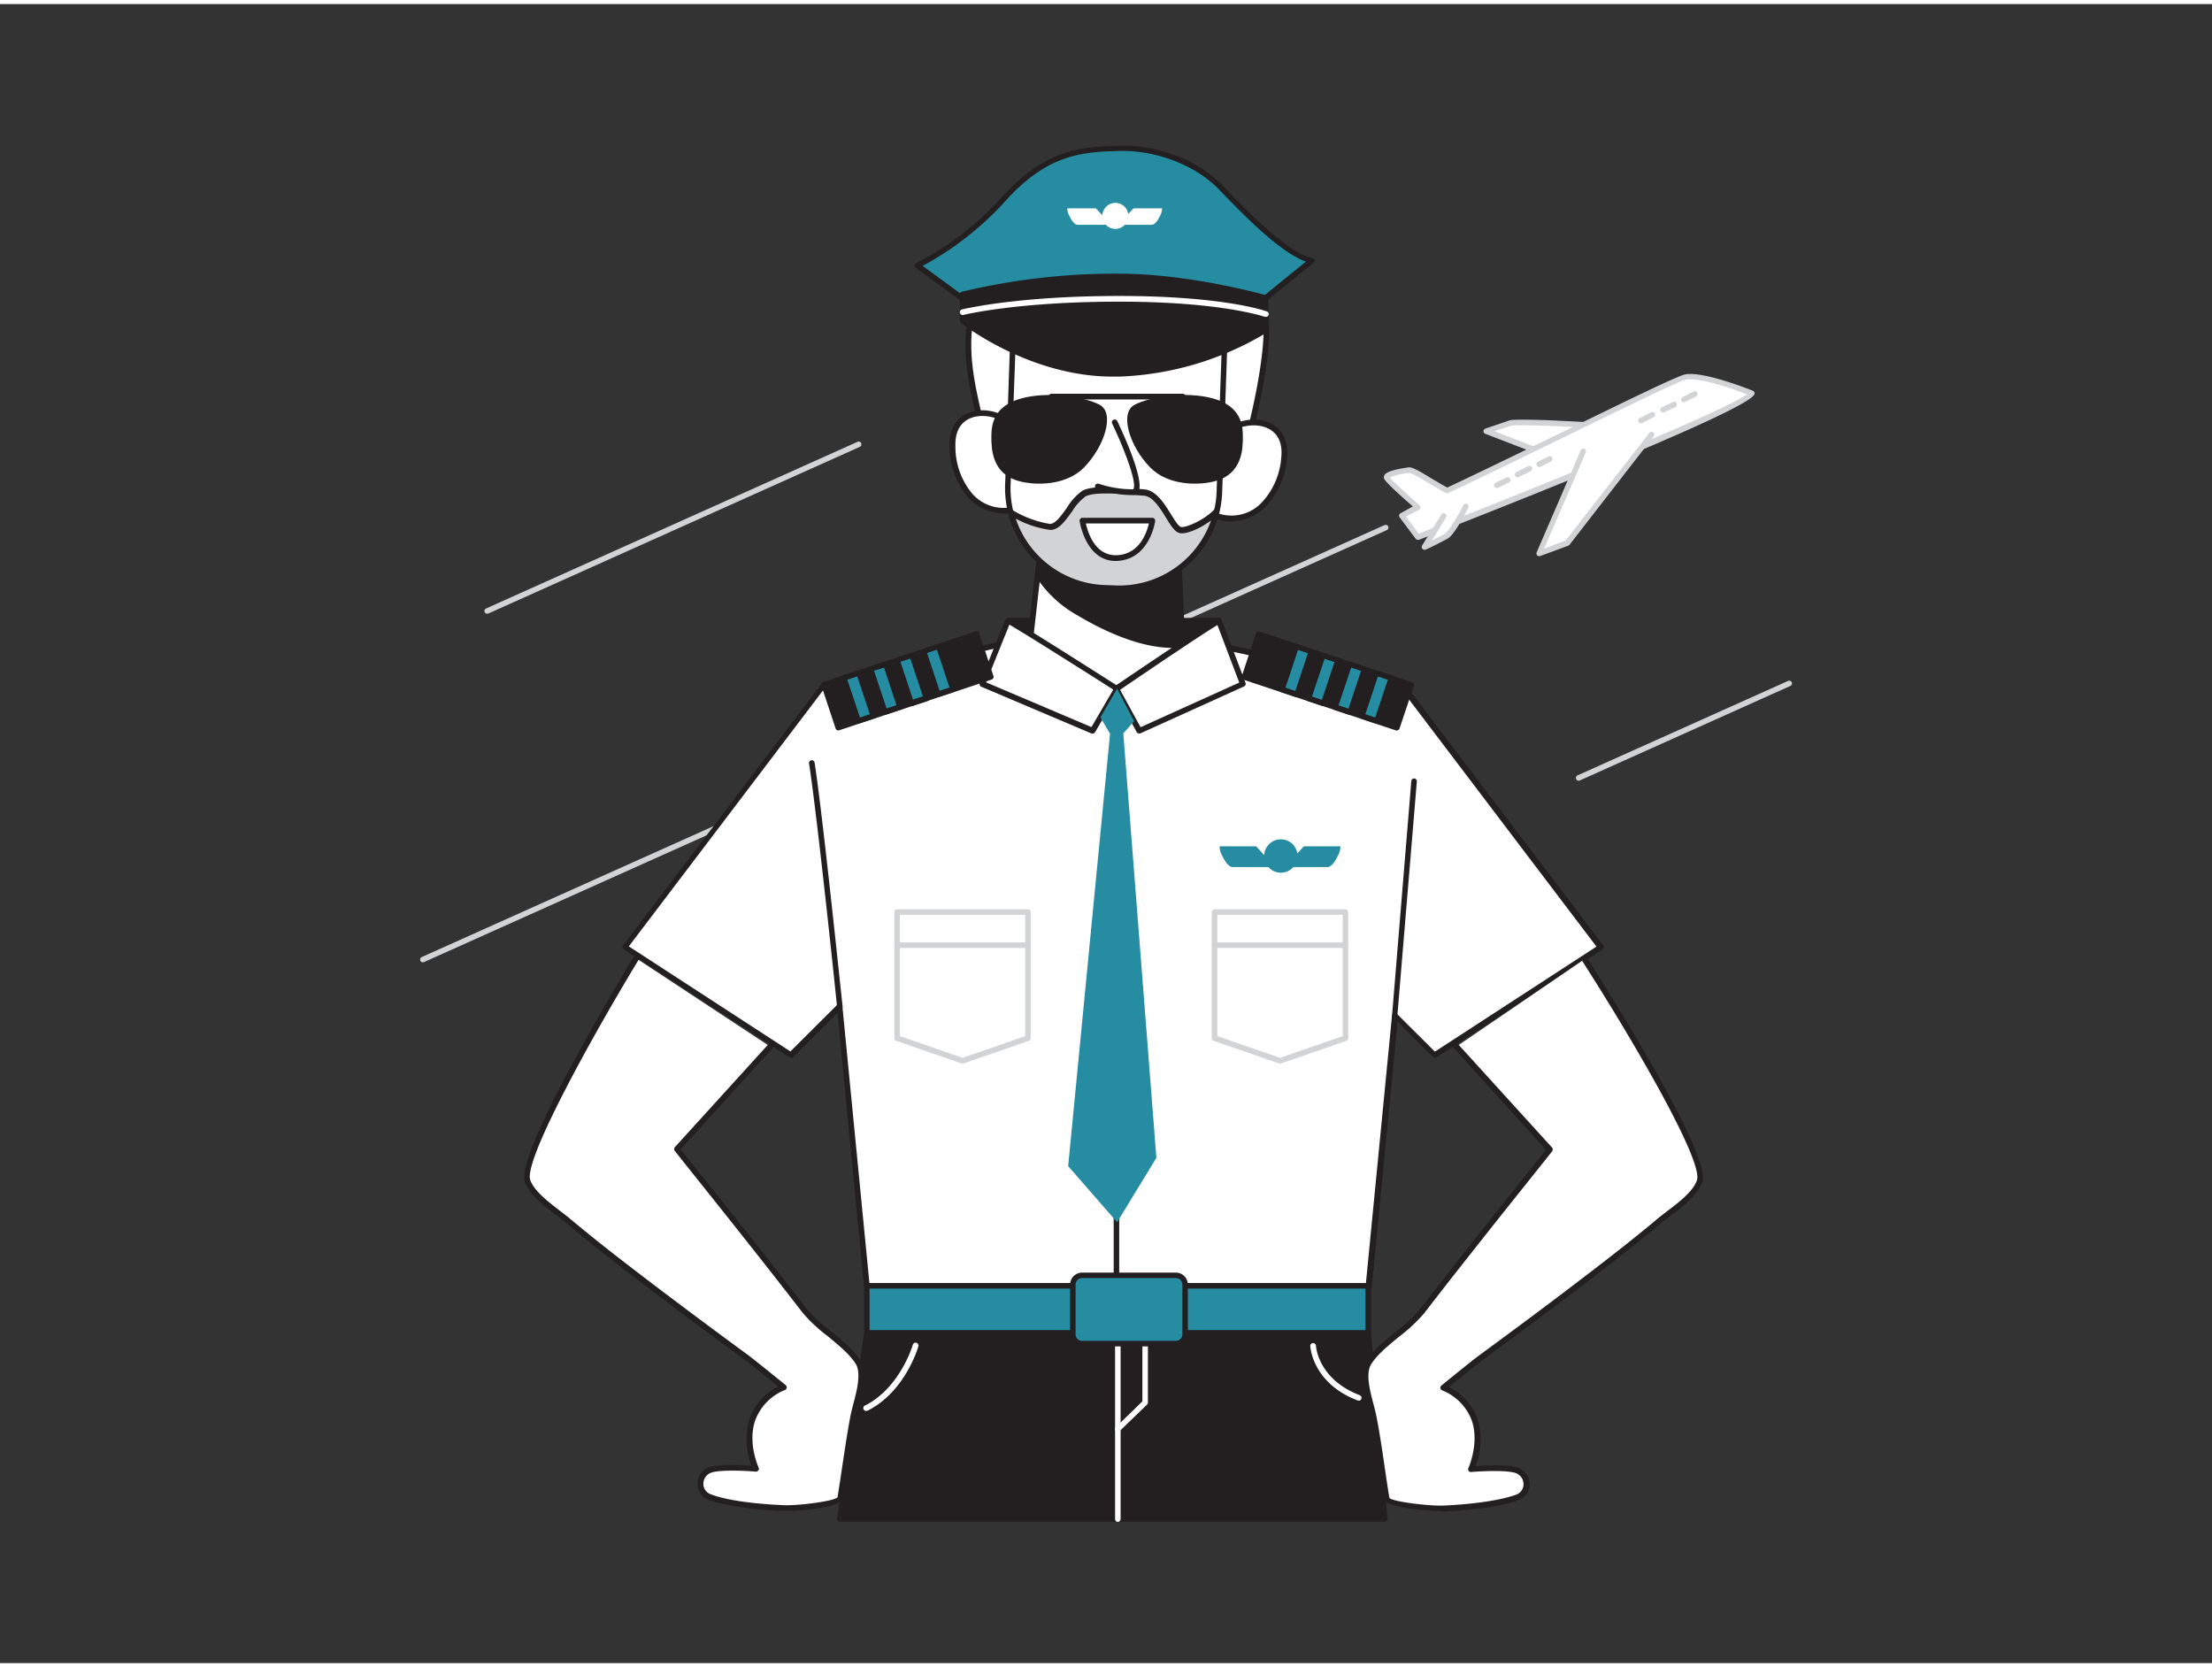 <svg xmlns="http://www.w3.org/2000/svg" viewBox="0 0 400 300" width="406" height="306" class="illustration styles_illustrationTablet__1DWOa"><rect x="0" y="0" width="400" height="300" fill="#333333" stroke="none"/><g id="_352_pilot_flatline" data-name="#352_pilot_flatline"><line x1="250.57" y1="94.67" x2="76.45" y2="172.78" fill="#fff"></line><path d="M76.45,173.28a.5.5,0,0,1-.2-.95L250.37,94.21a.51.51,0,0,1,.66.25.49.49,0,0,1-.26.66L76.66,173.24A.52.52,0,0,1,76.45,173.28Z" fill="#d1d3d4"></path><line x1="323.55" y1="122.85" x2="285.47" y2="139.93" fill="#fff"></line><path d="M285.47,140.43a.49.49,0,0,1-.45-.3.5.5,0,0,1,.25-.66l38.07-17.08a.5.5,0,0,1,.66.25.49.49,0,0,1-.25.66l-38.07,17.09A.52.52,0,0,1,285.47,140.43Z" fill="#d1d3d4"></path><line x1="155.31" y1="79.59" x2="88.1" y2="109.74" fill="#fff"></line><path d="M88.1,110.24a.52.52,0,0,1-.46-.29.5.5,0,0,1,.26-.66l67.2-30.15a.5.5,0,0,1,.41.91L88.31,110.2A.52.52,0,0,1,88.1,110.24Z" fill="#d1d3d4"></path><path d="M289.39,170.52l-36-47.44s-10.91,0-12.74-1.46c-2.36-1.92-33.36-10.13-49.63-7.21a72.69,72.69,0,0,0-22.17,5A49.73,49.73,0,0,1,149,123.08l-36,47.44,30,19.53,8.82-8.78,4.89,50.51h90.67l4.76-48.87,7.17,7.14Z" fill="#fff"></path><path d="M247.42,232.3H156.75a.53.53,0,0,1-.52-.47l-4.78-49.43-8,8a.51.51,0,0,1-.64.07l-30-19.52a.51.51,0,0,1-.22-.35.52.52,0,0,1,.09-.4l36-47.44a.49.49,0,0,1,.44-.21,49.65,49.65,0,0,0,19.63-3.67,74.28,74.28,0,0,1,22.34-5c15.89-2.85,47.27,5.13,50,7.33,1.23,1,8.28,1.35,12.41,1.34h0a.51.51,0,0,1,.41.21l36,47.44a.53.53,0,0,1,.1.4.56.56,0,0,1-.23.35l-30,19.52a.53.53,0,0,1-.65-.07l-6.4-6.37-4.65,47.79A.53.53,0,0,1,247.42,232.3Zm-90.2-1H247l4.72-48.4a.52.52,0,0,1,.34-.44.51.51,0,0,1,.54.12l6.87,6.85,29.22-19-35.5-46.8c-1.93,0-11-.09-12.82-1.57-2.15-1.76-32.83-10-49.21-7.1A73,73,0,0,0,169,119.85a51.38,51.38,0,0,1-19.79,3.75l-35.5,46.79,29.22,19,8.52-8.49a.52.52,0,0,1,.88.32Z" fill="#231f20"></path><polygon points="182.26 111.52 220.43 111.52 216.34 123.92 193.4 123.92 182.26 118.58 182.26 111.52" fill="#231f20"></polygon><path d="M216.35,124.41H193.4a.52.52,0,0,1-.21,0L182.05,119a.48.48,0,0,1-.29-.45v-7.06a.5.5,0,0,1,.5-.5h38.17a.48.48,0,0,1,.4.2.52.52,0,0,1,.07.45l-4.08,12.4A.49.49,0,0,1,216.35,124.41Zm-22.83-1H216L219.74,112h-37v6.26Z" fill="#231f20"></path><path d="M225.37,79.89s6.12-21.9,2.51-26.49-2.52.06-2.54.08c3.55-2.77-1-8-3.42-9.79a22.2,22.2,0,0,0-6.21-2.86,47.91,47.91,0,0,0-16.87-2.7A25.83,25.83,0,0,0,183.05,44c-6.79,6-8.76,13.22-7.67,22,.78,6.25,2.92,12.43,3.54,18.57,7.22.45,14.5,1.06,21.79,1C206.5,85.44,222.27,86.71,225.37,79.89Z" fill="#fff"></path><path d="M206.64,86.09c-1.1,0-2.15,0-3.12,0s-2,0-2.8,0c-5.92.09-11.91-.3-17.7-.69l-4.13-.26a.52.52,0,0,1-.49-.47A79.1,79.1,0,0,0,176.6,75c-.66-2.92-1.36-5.93-1.73-8.93-1.19-9.56,1.3-16.68,7.84-22.42a26.26,26.26,0,0,1,16.1-6,47.94,47.94,0,0,1,17.05,2.72,22.36,22.36,0,0,1,6.36,2.93c1.89,1.36,4.89,4.61,4.94,7.54a3.82,3.82,0,0,1-.08.9,13.47,13.47,0,0,1,1.2,1.38c3.76,4.77-2.2,26.28-2.44,27h0C223.39,85.5,213.88,86.09,206.64,86.09ZM201.4,85l2.13,0c6.57.09,18.78.25,21.35-5.31,1.7-6,5.44-22.39,2.59-26-.31-.4-.58-.71-.8-.95a4.27,4.27,0,0,1-1,1.12h0a.52.52,0,0,1-.72-.09.66.66,0,0,1-.11-.28c-.19-1.13-.27-2.24.47-2.57a1,1,0,0,1,.84,0v-.17c0-2.39-2.72-5.43-4.51-6.72a21.58,21.58,0,0,0-6.07-2.79,47.07,47.07,0,0,0-16.69-2.67,25.28,25.28,0,0,0-15.47,5.77c-6.26,5.5-8.64,12.34-7.5,21.52.37,3,1.06,5.94,1.72,8.83a82.45,82.45,0,0,1,1.77,9.33l3.71.23c5.77.38,11.74.78,17.61.69Zm24-5.12h0ZM225,53.07Zm.72-1.12a2.92,2.92,0,0,0,0,.38,2.09,2.09,0,0,0,.16-.29Z" fill="#231f20"></path><path d="M218.49,82.08c1.53-7.83,14.68-9.32,13.71,0a13.72,13.72,0,0,1-3.79,8.6c-2.32,2.2-6,3.15-8.84,1.74" fill="#fff"></path><path d="M222.54,93.55a7.27,7.27,0,0,1-3.2-.71.52.52,0,0,1,.45-.93,7.53,7.53,0,0,0,8.26-1.66A13.29,13.29,0,0,0,231.69,82c.48-4.58-2.62-5.55-4-5.75-3.47-.52-7.91,1.8-8.73,6a.51.51,0,0,1-.6.41A.52.52,0,0,1,218,82c.93-4.73,6-7.38,9.9-6.78,2.64.39,5.3,2.41,4.83,6.88A14.29,14.29,0,0,1,228.77,91,9.18,9.18,0,0,1,222.54,93.55Z" fill="#231f20"></path><path d="M185.9,81c-1-7.92-14-10.32-13.68-1a13.69,13.69,0,0,0,3.18,8.84c2.17,2.36,5.74,3.57,8.71,2.36" fill="#fff"></path><path d="M181.61,92.13a9.1,9.1,0,0,1-6.59-3A14.29,14.29,0,0,1,171.71,80c-.16-4.49,2.63-6.32,5.3-6.53,4-.32,8.8,2.67,9.4,7.46a.52.52,0,0,1-1,.13c-.52-4.21-4.79-6.85-8.29-6.56-1.36.11-4.51.86-4.35,5.47a13.27,13.27,0,0,0,3,8.51,7.55,7.55,0,0,0,8.13,2.23.5.5,0,0,1,.67.28.52.52,0,0,1-.28.67A7,7,0,0,1,181.61,92.13Z" fill="#231f20"></path><path d="M185.68,120.36s6,3.07,16.33,3.43,12-2.44,12-2.44l-.25-5.53L213.24,103l-.55-12-23.56-.81L188,99.93l-.35,3.16Z" fill="#fff"></path><path d="M203.8,124.34l-1.81,0c-10.32-.36-16.3-3.36-16.55-3.49a.51.51,0,0,1-.28-.51l3.45-30.2a.54.54,0,0,1,.53-.46l23.57.82a.51.51,0,0,1,.5.49l1.36,30.37a.6.6,0,0,1-.08.29C214.31,121.91,212.54,124.34,203.8,124.34Zm-17.57-4.29a43.6,43.6,0,0,0,15.8,3.23c8.57.29,11-1.63,11.5-2.11L212.2,91.48l-22.62-.78Z" fill="#231f20"></path><path d="M187.65,103.09a21.06,21.06,0,0,0,7.51,7.06c5,3,12.45,6.4,18.64,5.67L213.24,103a57.27,57.27,0,0,1-13.6-.38c-4-.48-8-1-11.64-2.67Z" fill="#231f20"></path><path d="M212.05,116.42c-6.38,0-13.36-3.58-17.14-5.85a21.12,21.12,0,0,1-7.69-7.23.52.52,0,0,1-.06-.3l.35-3.17a.48.48,0,0,1,.25-.38.51.51,0,0,1,.45,0c3.63,1.68,7.81,2.19,11.49,2.64a57.08,57.08,0,0,0,13.48.38.51.51,0,0,1,.38.12.47.47,0,0,1,.17.35l.57,12.84a.5.5,0,0,1-.44.52A15.56,15.56,0,0,1,212.05,116.42ZM188.17,103a20.39,20.39,0,0,0,7.25,6.74c3.94,2.37,11.43,6.19,17.87,5.66l-.53-11.85a58.67,58.67,0,0,1-13.18-.43c-3.55-.44-7.55-.93-11.16-2.45Z" fill="#231f20"></path><path d="M221.48,59.58l-1,28.6a18,18,0,0,1-18.68,17.43l-2.11-.08a18,18,0,0,1-17.43-18.68l1-28.59L200.52,64Z" fill="#fff"></path><path d="M202.43,106.14h-.64l-2.11-.08a18.54,18.54,0,0,1-17.92-19.22l1-28.59a.47.47,0,0,1,.22-.4.53.53,0,0,1,.46-.07l17.12,5.72,20.83-4.41a.46.46,0,0,1,.43.11.5.5,0,0,1,.19.41l-1,28.6a18.29,18.29,0,0,1-.51,3.73A18.64,18.64,0,0,1,202.43,106.14ZM183.75,59l-1,27.9a17.48,17.48,0,0,0,.53,5A17.66,17.66,0,0,0,199.72,105l2.11.08A17.54,17.54,0,0,0,220,88.17l1-27.95-20.31,4.31a.62.62,0,0,1-.27,0Z" fill="#231f20"></path><path d="M165.91,47.26A53.69,53.69,0,0,0,181.6,35.12c7.67-8.49,14.09-8.87,20.86-9s14.09,2.62,18.37,7.13,11.95,12.39,16.4,13.14l-8.55,6.94H174.11Z" fill="#258ca2"></path><path d="M228.68,53.78H174.11a.53.53,0,0,1-.3-.09l-8.2-6a.51.51,0,0,1-.2-.46.51.51,0,0,1,.29-.4,53.87,53.87,0,0,0,15.53-12c8-8.86,14.72-9,21.22-9.22,7-.21,14.35,2.67,18.74,7.29,3.18,3.34,11.62,12.23,16.13,13a.49.49,0,0,1,.4.36.52.52,0,0,1-.17.52L229,53.67A.51.51,0,0,1,228.68,53.78Zm-54.41-1H228.5l7.66-6.22c-4.31-1.46-10.58-7.65-15.69-13-4.14-4.35-11.36-7.17-18-7-6.3.18-12.8.36-20.51,8.89a56.27,56.27,0,0,1-15.11,11.89Z" fill="#231f20"></path><path d="M174.09,57.27s12.68,10.12,28.3,9.57a54.46,54.46,0,0,0,26.43-7.91V53.12s-13.61-3.9-26.43-3.9a117.88,117.88,0,0,0-28.3,3.24Z" fill="#231f20"></path><path d="M201.17,67.36c-15.07,0-27.27-9.6-27.39-9.7a.49.49,0,0,1-.19-.39V52.46A.49.49,0,0,1,174,52a119.37,119.37,0,0,1,28.43-3.25c12.74,0,26.43,3.87,26.57,3.91a.5.5,0,0,1,.36.48v5.81a.49.49,0,0,1-.22.41,55.49,55.49,0,0,1-26.69,8C202,67.35,201.58,67.36,201.17,67.36ZM174.59,57c1.62,1.22,13.54,9.81,27.79,9.31a54.72,54.72,0,0,0,25.94-7.68V53.49c-2.24-.6-14.48-3.77-25.93-3.77a121.15,121.15,0,0,0-27.8,3.12Z" fill="#231f20"></path><path d="M228.83,56.53a.51.51,0,0,1-.17,0c-.07,0-7.72-2.72-26.27-2.72s-28.08,2.38-28.18,2.4a.49.49,0,0,1-.24-1c.09,0,9.69-2.43,28.42-2.43s26.3,2.66,26.61,2.77a.5.5,0,0,1-.17,1Z" fill="#fff"></path><circle cx="201.69" cy="38.3" r="2.36" fill="#fff"></circle><path d="M203.37,38.65l1.6-1.71h5.17a2.73,2.73,0,0,1-.38,1.36c-.46,1-1,1.56-1.41,1.6s-5.85,0-5.85,0Z" fill="#fff"></path><path d="M199.77,38.65l-1.6-1.71H193a2.73,2.73,0,0,0,.38,1.36c.46,1,1,1.56,1.41,1.6s5.85,0,5.85,0Z" fill="#fff"></path><path d="M182.26,111.52c.48,0,19.75,12.27,19.75,12.27l-4.42,7.6-19.93-8.47Z" fill="#fff"></path><path d="M197.59,131.9a.48.48,0,0,1-.2,0l-19.94-8.46a.52.52,0,0,1-.27-.67l4.6-11.41a.53.53,0,0,1,.48-.32c.19,0,.63,0,20,12.36a.51.51,0,0,1,.17.69l-4.42,7.6A.53.53,0,0,1,197.59,131.9Zm-19.27-9.25,19.05,8.09,3.95-6.78c-6.82-4.34-16.58-10.49-18.79-11.74Z" fill="#231f20"></path><path d="M220.43,111.52c-.45,0-18.56,12.27-18.56,12.27l4.15,7.6,18.73-8.47Z" fill="#fff"></path><path d="M206,131.9a.52.52,0,0,1-.45-.26l-4.15-7.6a.52.52,0,0,1,.16-.68C219.82,111,220.23,111,220.43,111a.52.52,0,0,1,.48.33l4.32,11.41a.51.51,0,0,1-.27.65l-18.72,8.47A.54.54,0,0,1,206,131.9ZM202.55,124l3.7,6.76,17.85-8.07-3.95-10.4C218,113.55,208.9,119.65,202.55,124Z" fill="#231f20"></path><line x1="201.87" y1="123.79" x2="201.89" y2="231.78" fill="#231f20"></line><path d="M201.89,232.28a.51.51,0,0,1-.5-.5l0-108a.51.51,0,0,1,.5-.5.5.5,0,0,1,.5.5l0,108A.5.5,0,0,1,201.89,232.28Z" fill="#231f20"></path><circle cx="245.71" cy="235.7" r="1.25" fill="#fff"></circle><path d="M220,91.81a18.08,18.08,0,0,1-18.19,13.8l-2.11-.08A18.08,18.08,0,0,1,182.82,92a18.89,18.89,0,0,0,7,2.59c2.16.09,4.12-4.9,6.14-6s7.79-.41,10.89-.2,4.84,6.09,6.44,6.75C214.38,95.56,218.16,93.79,220,91.81Z" fill="#d1d3d4"></path><path d="M202.43,106.14h-.64l-2.11-.08a18.69,18.69,0,0,1-17.36-14,.52.52,0,0,1,.79-.56A18.66,18.66,0,0,0,189.86,94c1,0,2.1-1.55,3.12-3a10.06,10.06,0,0,1,2.75-3c1.85-1,6.15-.65,9.6-.37l1.56.12c2.16.14,3.65,2.55,4.85,4.5.64,1,1.29,2.09,1.76,2.28.7.29,4.26-1.17,6.12-3.18a.53.53,0,0,1,.63-.1.5.5,0,0,1,.25.57A18.64,18.64,0,0,1,202.43,106.14ZM183.68,93.05a17.66,17.66,0,0,0,16,12l2.11.08A17.61,17.61,0,0,0,219,93.37c-2,1.49-4.73,2.7-5.89,2.22-.78-.32-1.43-1.36-2.25-2.69-1.07-1.74-2.41-3.91-4-4l-1.57-.12c-3-.24-7.45-.6-9,.25a9.83,9.83,0,0,0-2.4,2.68c-1.22,1.69-2.46,3.45-4,3.37A18.37,18.37,0,0,1,183.68,93.05Z" fill="#231f20"></path><path d="M201.58,75.62s6,12.38,3.34,12.62a20,20,0,0,1-6.39-1" fill="#fff"></path><path d="M204.21,88.78a21.92,21.92,0,0,1-5.84-1.06.52.52,0,0,1-.33-.65.52.52,0,0,1,.66-.33,19.3,19.3,0,0,0,6.17,1,.1.1,0,0,0,.1-.06c.68-1.21-1.84-7.64-3.86-11.82a.52.52,0,0,1,.24-.69.52.52,0,0,1,.69.24c.85,1.76,5,10.66,3.83,12.78a1.14,1.14,0,0,1-.91.58Q204.6,88.78,204.21,88.78Z" fill="#231f20"></path><path d="M198.84,72.45c-2.79-1.46-9.39-2.5-14.27-1.11s-5.3,4.67-5.3,6.89.1,6.62,4.89,8c3.06.87,8.63.87,11.86-2.43C199.79,79.94,201.63,73.92,198.84,72.45Z" fill="#231f20"></path><path d="M205.18,72.45c2.8-1.46,9.39-2.5,14.27-1.11s5.3,4.67,5.3,6.89-.1,6.62-4.89,8c-3.06.87-8.62.87-11.86-2.43C204.23,79.94,202.39,73.92,205.18,72.45Z" fill="#231f20"></path><path d="M213.87,71.5H190.15a.52.52,0,0,1-.51-.52.51.51,0,0,1,.51-.52h23.72a.51.51,0,0,1,.51.52A.52.52,0,0,1,213.87,71.5Z" fill="#231f20"></path><rect x="149.55" y="118.28" width="29.08" height="8.19" transform="translate(-30.25 58.08) rotate(-18.41)" fill="#231f20"></rect><path d="M151.59,131.35a.46.46,0,0,1-.23-.06.53.53,0,0,1-.25-.28l-2.58-7.78a.5.5,0,0,1,.31-.63l27.59-9.18a.51.51,0,0,1,.63.32l2.59,7.77a.51.51,0,0,1-.32.63l-27.59,9.18A.4.4,0,0,1,151.59,131.35Zm-2-8,2.27,6.83,26.65-8.87-2.28-6.83Z" fill="#231f20"></path><rect x="153.86" y="121.2" width="2.88" height="8.19" transform="translate(-31.62 55.46) rotate(-18.41)" fill="#258ca2"></rect><path d="M155.23,130.13a.44.44,0,0,1-.22,0,.48.48,0,0,1-.25-.29L152.17,122a.51.51,0,0,1,.32-.63l2.73-.91a.5.5,0,0,1,.38,0,.48.48,0,0,1,.25.29l2.59,7.77a.5.5,0,0,1,0,.38.48.48,0,0,1-.29.25l-2.73.91Zm-2-7.95,2.28,6.83,1.79-.6-2.28-6.83Z" fill="#231f20"></path><rect x="158.67" y="119.6" width="2.88" height="8.19" transform="translate(-30.87 56.89) rotate(-18.41)" fill="#258ca2"></rect><path d="M160,128.54a.46.46,0,0,1-.22-.06.48.48,0,0,1-.25-.29L157,120.42a.51.51,0,0,1,.32-.63l2.73-.91a.5.5,0,0,1,.38,0,.48.48,0,0,1,.25.29l2.59,7.77a.5.5,0,0,1-.31.63l-2.74.91A.41.41,0,0,1,160,128.54Zm-1.95-8,2.27,6.83,1.79-.6L159.87,120Z" fill="#231f20"></path><rect x="163.47" y="118" width="2.88" height="8.19" transform="translate(-30.12 58.33) rotate(-18.41)" fill="#258ca2"></rect><path d="M164.83,126.94a.59.59,0,0,1-.22,0,.51.51,0,0,1-.25-.29l-2.58-7.78a.48.48,0,0,1,.31-.62l2.74-.91a.46.46,0,0,1,.38,0,.5.5,0,0,1,.24.29l2.59,7.77a.49.49,0,0,1-.31.63l-2.74.91A.41.41,0,0,1,164.83,126.94Zm-2-8,2.27,6.83,1.79-.6-2.27-6.82Z" fill="#231f20"></path><rect x="168.27" y="116.4" width="2.88" height="8.19" transform="translate(-29.37 59.76) rotate(-18.41)" fill="#258ca2"></rect><path d="M169.64,125.34a.49.49,0,0,1-.48-.34l-2.58-7.77a.49.49,0,0,1,.31-.63l2.74-.91a.55.55,0,0,1,.38,0,.59.59,0,0,1,.25.29l2.58,7.77a.49.49,0,0,1-.31.63l-2.74.91A.4.4,0,0,1,169.64,125.34Zm-2-8,2.27,6.83,1.79-.59-2.27-6.83Z" fill="#231f20"></path><rect x="225.57" y="118.28" width="29.08" height="8.19" transform="translate(429.28 314.31) rotate(-161.59)" fill="#231f20"></rect><path d="M252.61,131.35a.41.41,0,0,1-.16,0l-27.59-9.18a.5.5,0,0,1-.31-.63l2.58-7.77a.51.51,0,0,1,.63-.32l27.59,9.18a.51.51,0,0,1,.32.63L253.08,131a.46.46,0,0,1-.25.28A.46.46,0,0,1,252.61,131.35Zm-27-10,26.64,8.87,2.27-6.83-26.64-8.87Z" fill="#231f20"></path><rect x="247.45" y="121.2" width="2.88" height="8.19" transform="translate(445.47 322.78) rotate(-161.59)" fill="#258ca2"></rect><path d="M249,130.13a.47.47,0,0,1-.16,0l-2.73-.91a.48.48,0,0,1-.29-.25.5.5,0,0,1,0-.38l2.59-7.77a.51.51,0,0,1,.63-.32l2.74.91a.49.49,0,0,1,.28.25.5.5,0,0,1,0,.38l-2.59,7.77A.49.49,0,0,1,249,130.13Zm-2.1-1.72,1.79.6,2.27-6.83-1.79-.6Z" fill="#231f20"></path><rect x="242.65" y="119.6" width="2.88" height="8.19" transform="translate(436.62 318.15) rotate(-161.59)" fill="#258ca2"></rect><path d="M244.16,128.54a.45.45,0,0,1-.16,0l-2.73-.91a.48.48,0,0,1-.29-.25.5.5,0,0,1,0-.38l2.59-7.77a.48.48,0,0,1,.25-.29.5.5,0,0,1,.38,0l2.73.91a.5.5,0,0,1,.32.63l-2.59,7.77a.48.48,0,0,1-.25.29A.43.43,0,0,1,244.16,128.54Zm-2.11-1.73,1.8.6,2.27-6.83-1.79-.6Z" fill="#231f20"></path><rect x="237.84" y="118" width="2.88" height="8.19" transform="translate(427.76 313.52) rotate(-161.59)" fill="#258ca2"></rect><path d="M239.36,126.94a.45.45,0,0,1-.16,0l-2.73-.91a.5.5,0,0,1-.32-.63l2.59-7.77a.48.48,0,0,1,.25-.29.46.46,0,0,1,.38,0l2.73.91a.49.49,0,0,1,.32.62l-2.59,7.78a.51.51,0,0,1-.25.29A.54.54,0,0,1,239.36,126.94Zm-2.11-1.73,1.79.6,2.28-6.83-1.79-.59Z" fill="#231f20"></path><rect x="233.04" y="116.4" width="2.88" height="8.19" transform="translate(418.91 308.89) rotate(-161.59)" fill="#258ca2"></rect><path d="M234.56,125.34a.41.41,0,0,1-.16,0l-2.73-.91a.49.49,0,0,1-.32-.63l2.59-7.77a.51.51,0,0,1,.25-.29.55.55,0,0,1,.38,0l2.73.91a.5.5,0,0,1,.32.63L235,125a.51.51,0,0,1-.25.29A.59.59,0,0,1,234.56,125.34Zm-2.11-1.72,1.79.59,2.27-6.83-1.79-.59Z" fill="#231f20"></path><path d="M151.86,181.76a.51.51,0,0,1-.5-.44c0-.35-3.61-34.83-5.06-44a.5.5,0,0,1,1-.16c1.46,9.21,5,43.72,5.07,44.06a.5.5,0,0,1-.44.55Z" fill="#231f20"></path><path d="M252.18,183.4h0a.49.49,0,0,1-.45-.53l3.48-42.38a.5.5,0,1,1,1,.08L252.68,183A.49.49,0,0,1,252.18,183.4Z" fill="#231f20"></path><path d="M231.47,191.57l-.16,0-11.84-4.1a.51.51,0,0,1-.34-.47V164.19a.5.5,0,0,1,.5-.5H243.3a.5.5,0,0,1,.5.5V187a.5.5,0,0,1-.33.47l-11.84,4.1Zm-11.34-4.95,11.34,3.93,11.34-3.93V164.68H220.13Zm23.17.36h0Z" fill="#d1d3d4"></path><path d="M243.3,170.68H219.63a.5.5,0,0,1-.5-.5.51.51,0,0,1,.5-.5H243.3a.5.5,0,0,1,.5.5A.5.5,0,0,1,243.3,170.68Z" fill="#d1d3d4"></path><path d="M174.06,191.57l-.16,0-11.84-4.1a.5.5,0,0,1-.33-.47V164.19a.49.49,0,0,1,.49-.5H185.9a.49.49,0,0,1,.49.5V187a.5.5,0,0,1-.33.47l-11.84,4.1Zm-11.34-4.95,11.34,3.93,11.34-3.93V164.68H162.72Zm23.18.36Z" fill="#d1d3d4"></path><path d="M185.9,170.68H162.22a.49.49,0,0,1-.49-.5.5.5,0,0,1,.49-.5H185.9a.5.5,0,0,1,.49.5A.49.49,0,0,1,185.9,170.68Z" fill="#d1d3d4"></path><polygon points="198.99 128.98 200.73 131.95 193.16 210.13 202.01 220.27 209.11 208.63 203.13 131.88 205.09 129.67 202.01 123.79 198.99 128.98" fill="#258ca2"></polygon><circle cx="231.62" cy="154.05" r="3.02" fill="#258ca2"></circle><path d="M233.77,154.49l2-2.19h6.62a3.52,3.52,0,0,1-.49,1.75c-.58,1.26-1.31,2-1.8,2s-7.48,0-7.48,0Z" fill="#258ca2"></path><path d="M229.16,154.49l-2-2.19h-6.61a3.37,3.37,0,0,0,.49,1.75c.58,1.26,1.31,2,1.79,2s7.49,0,7.49,0Z" fill="#258ca2"></path><rect x="156.75" y="231.78" width="90.67" height="8.55" fill="#258ca2"></rect><path d="M247.42,240.82H156.75a.49.49,0,0,1-.5-.49v-8.55a.5.5,0,0,1,.5-.5h90.67a.5.5,0,0,1,.5.5v8.55A.49.49,0,0,1,247.42,240.82Zm-90.17-1h89.67v-7.55H157.25Z" fill="#231f20"></path><path d="M195.74,93.41h12.63s-.81,6.38-6.22,6.76S195.74,93.41,195.74,93.41Z" fill="#fff"></path><path d="M201.74,100.7c-5.44,0-6.5-7.15-6.51-7.22a.54.54,0,0,1,.12-.41.53.53,0,0,1,.39-.18h12.64a.53.53,0,0,1,.38.18.5.5,0,0,1,.13.4c0,.07-.94,6.81-6.7,7.21Zm-5.38-6.78c.36,1.63,1.69,6,5.75,5.73s5.29-4.22,5.64-5.73Z" fill="#231f20"></path><polygon points="156.75 240.33 151.86 273.94 250.41 273.94 247.42 240.33 156.75 240.33" fill="#231f20"></polygon><path d="M250.41,274.44H151.86a.5.5,0,0,1-.38-.17.49.49,0,0,1-.11-.4l4.89-33.62a.49.49,0,0,1,.49-.42h90.67a.51.51,0,0,1,.5.45l3,33.62a.48.48,0,0,1-.13.38A.5.5,0,0,1,250.41,274.44Zm-98-1h97.43L247,240.82H157.18Z" fill="#231f20"></path><path d="M139.3,188.53l-16.91,18.6c5.17,6.47,10.35,13,15.48,19.46q3.85,4.88,7.65,9.8c2.36,3.06,7.65,6,9.64,9.31,1.35,2.23-.19,6.61-.71,8.88-.95,4.06-2.37,15.37-2.59,15.71-.72,1.11-8.18,1.79-10.23,1.69-6.29-.29-10.73-1.05-13.23-2a2.61,2.61,0,0,1-.17-4.87c2-.84,8.45-.28,8.45-.28s-2.16-4.58-.62-9a9.88,9.88,0,0,1,5.65-5.77s-5.42-4.43-6.77-5.42q-8.72-6.39-17.32-12.91c-5.07-3.86-10.13-7.75-15-11.86-2.11-1.77-6.32-4.39-7.25-7.17C93.67,207.69,115,172.51,115,172.51" fill="#fff"></path><path d="M141.93,272.5h-.32c-5.9-.28-10.65-1-13.39-2a3.06,3.06,0,0,1-2.1-2.84,3.19,3.19,0,0,1,1.91-3c1.66-.7,6-.5,7.86-.38a13.2,13.2,0,0,1-.32-8.55,10.25,10.25,0,0,1,5.16-5.73c-1.49-1.21-5-4.11-6.09-4.87-6.53-4.79-12.2-9-17.33-12.92-4.89-3.72-10.08-7.7-15-11.87-.46-.39-1-.81-1.63-1.28-2.23-1.69-5-3.81-5.78-6.13-1.72-5.14,17.52-37.06,19.72-40.68a.52.52,0,0,1,.88.54c-8.54,14.06-20.8,36.26-19.62,39.82.67,2,3.31,4,5.42,5.63.62.48,1.2.91,1.67,1.31,4.94,4.15,10.12,8.13,15,11.84,5.13,3.9,10.79,8.12,17.32,12.91,1.34,1,6.57,5.25,6.79,5.43a.54.54,0,0,1,.18.49.5.5,0,0,1-.34.4,9.44,9.44,0,0,0-5.34,5.45c-1.44,4.12.58,8.52.61,8.57a.52.52,0,0,1-.05.51.51.51,0,0,1-.47.22c-1.76-.15-6.66-.4-8.2.24a2.17,2.17,0,0,0-1.28,2,2,2,0,0,0,1.43,1.89c2.64,1,7.28,1.68,13.07,1.94,2.49.12,9.2-.7,9.78-1.45,0-.2.38-2.42.69-4.57.54-3.62,1.27-8.57,1.82-11,.09-.38.21-.81.33-1.29.58-2.2,1.47-5.53.45-7.21s-3.11-3.42-5.11-5.06a28.49,28.49,0,0,1-4.5-4.21q-3.8-4.92-7.64-9.79c-4.61-5.85-9.33-11.76-13.9-17.48l-1.58-2a.52.52,0,0,1,0-.67l16.9-18.6a.52.52,0,0,1,.77.7l-16.61,18.27,1.3,1.63c4.57,5.72,9.3,11.64,13.91,17.49q3.84,4.89,7.65,9.8a27.76,27.76,0,0,0,4.33,4c2.07,1.69,4.21,3.44,5.35,5.33,1.23,2.05.32,5.49-.34,8-.12.46-.24.88-.32,1.25-.55,2.36-1.28,7.29-1.81,10.89-.65,4.43-.72,4.78-.85,5C151.37,272,144,272.5,141.93,272.5Z" fill="#231f20"></path><path d="M263.33,188.53l16.91,18.6q-7.77,9.7-15.49,19.46-3.84,4.88-7.64,9.8c-2.37,3.06-7.66,6-9.65,9.31-1.35,2.23.19,6.61.72,8.88.94,4.06,2.37,15.37,2.59,15.71.72,1.11,8.18,1.79,10.23,1.69,6.28-.29,10.73-1.05,13.22-2a2.61,2.61,0,0,0,.17-4.87c-2-.84-8.44-.28-8.44-.28s2.15-4.58.62-9a9.91,9.91,0,0,0-5.66-5.77s5.43-4.43,6.77-5.42q8.71-6.39,17.33-12.91c5.07-3.86,10.13-7.75,15-11.86,2.1-1.77,6.32-4.39,7.25-7.17,1.68-5.07-20.73-40-20.73-40" fill="#fff"></path><path d="M260.7,272.5c-2.07,0-9.44-.51-10.37-1.93-.13-.2-.2-.55-.85-5-.53-3.6-1.26-8.53-1.8-10.89-.09-.37-.2-.79-.32-1.25-.67-2.52-1.58-6-.34-8,1.14-1.89,3.27-3.64,5.34-5.33a27.87,27.87,0,0,0,4.34-4q3.8-4.92,7.65-9.8c4.61-5.85,9.33-11.77,13.9-17.49l1.31-1.63L263,188.88a.52.52,0,1,1,.76-.7l16.91,18.6a.52.52,0,0,1,0,.67l-1.58,2c-4.57,5.72-9.3,11.63-13.9,17.48q-3.86,4.88-7.64,9.79a29.4,29.4,0,0,1-4.5,4.21c-2,1.64-4.07,3.33-5.12,5.06s-.13,5,.45,7.22c.13.47.24.9.33,1.28.56,2.4,1.29,7.35,1.82,11,.32,2.15.65,4.37.74,4.65.53.67,7.24,1.48,9.73,1.37,5.79-.26,10.43-1,13.07-1.94a2,2,0,0,0,1.43-1.89,2.16,2.16,0,0,0-1.28-2c-1.53-.64-6.44-.39-8.2-.24a.54.54,0,0,1-.47-.22.52.52,0,0,1,0-.51c0-.05,2-4.45.6-8.57a9.42,9.42,0,0,0-5.33-5.45.53.53,0,0,1-.35-.4.52.52,0,0,1,.19-.49c.22-.18,5.45-4.45,6.79-5.43,6.52-4.78,12.18-9,17.31-12.91,4.88-3.72,10.06-7.69,15-11.84.48-.4,1.05-.83,1.67-1.31,2.12-1.61,4.75-3.61,5.43-5.63,1.18-3.55-11.72-25.59-20.68-39.54a.51.51,0,0,1,.87-.55c2.31,3.59,22.5,35.26,20.78,40.41-.77,2.32-3.54,4.44-5.78,6.14-.6.46-1.16.88-1.62,1.27-5,4.16-10.14,8.14-15,11.87-5.14,3.91-10.81,8.14-17.33,12.92-1,.76-4.61,3.66-6.09,4.87a10.25,10.25,0,0,1,5.15,5.73,13.21,13.21,0,0,1-.31,8.55c1.84-.12,6.2-.32,7.85.38a3.19,3.19,0,0,1,1.91,3,3,3,0,0,1-2.1,2.84c-2.73,1-7.49,1.73-13.38,2Z" fill="#231f20"></path><path d="M202.15,274.46a.51.51,0,0,1-.51-.52V241.48a.52.52,0,1,1,1,0v32.46A.52.52,0,0,1,202.15,274.46Z" fill="#fff"></path><path d="M202.15,258.23a.54.54,0,0,1-.37-.16.52.52,0,0,1,0-.73l4.8-4.68V241.48a.52.52,0,0,1,1,0v11.4a.52.52,0,0,1-.16.37l-5,4.83A.51.51,0,0,1,202.15,258.23Z" fill="#fff"></path><path d="M156.75,254.38a.51.51,0,0,1-.24-1c6.3-3.24,8.53-10.87,8.56-10.95a.51.51,0,0,1,1,.28c-.1.34-2.38,8.14-9.08,11.59A.59.59,0,0,1,156.75,254.38Z" fill="#fff"></path><path d="M245.71,252.51a.58.58,0,0,1-.18,0c-8.11-3.08-8.58-9.56-8.59-9.84a.51.51,0,0,1,.48-.54.52.52,0,0,1,.55.48c0,.25.47,6.1,7.92,8.94a.52.52,0,0,1-.18,1Z" fill="#fff"></path><rect x="194" y="229.87" width="20.3" height="12.36" rx="1.67" fill="#258ca2"></rect><path d="M212.63,242.73H195.68a2.17,2.17,0,0,1-2.17-2.17v-9a2.18,2.18,0,0,1,2.17-2.18h16.95a2.18,2.18,0,0,1,2.17,2.18v9A2.17,2.17,0,0,1,212.63,242.73Zm-16.95-12.36a1.18,1.18,0,0,0-1.18,1.18v9a1.18,1.18,0,0,0,1.18,1.18h16.95a1.18,1.18,0,0,0,1.18-1.18v-9a1.18,1.18,0,0,0-1.18-1.18Z" fill="#231f20"></path><path d="M291,76.55c-.36-.52-16.95-1.15-17.85-.83s-4.34,1.49-4.34,1.49l12.66,4.87" fill="#fff"></path><path d="M281.43,82.58a.39.39,0,0,1-.18,0l-12.66-4.87a.5.5,0,0,1,0-.94s3.43-1.16,4.33-1.48,8.45,0,9.32.07c8.71.37,8.94.7,9.11.94a.5.5,0,0,1-.7.69c-1.26-.41-16.16-1.06-17.41-.75l-3,1,11.37,4.38a.51.51,0,0,1,.28.65A.48.48,0,0,1,281.43,82.58Z" fill="#d1d3d4"></path><path d="M304.74,67.42c-2.14.44-28,13.48-43.05,20.53-3.38-1.86-6.13-3.8-7-3.68-1,.15-4.17.63-4,1.36s5.61,5.31,5.61,5.31l-2.86,1.57,2.88,3.85s60.84-23.82,60.33-26C316.71,70.34,307.87,66.78,304.74,67.42Z" fill="#fff"></path><path d="M256.38,96.86a.48.48,0,0,1-.4-.2l-2.88-3.85a.51.51,0,0,1-.09-.41.49.49,0,0,1,.25-.33l2.23-1.23c-3.34-2.91-5.1-4.62-5.22-5.08a.76.76,0,0,1,.1-.62c.25-.38,1-.88,4.28-1.36.71-.11,1.86.56,4.21,2,.86.51,1.83,1.08,2.85,1.65,6-2.83,13.62-6.53,21-10.12,12.78-6.24,20.68-10.08,22-10.34h0c3.23-.67,11.89,2.8,12.26,2.95a.5.5,0,0,1,.3.35c.15.65.6,2.62-60.64,26.59A.39.39,0,0,1,256.38,96.86Zm-2.14-4.19,2.31,3.08C279,87,312,73.52,315.9,70.56c-2-.78-8.57-3.16-11.06-2.65h0c-1.22.25-11.18,5.11-21.72,10.26C275.67,81.8,268,85.56,261.9,88.41a.51.51,0,0,1-.45,0c-1.12-.61-2.17-1.24-3.1-1.79-1.48-.88-3.16-1.9-3.55-1.83a10.5,10.5,0,0,0-3.49.84c.52.62,3.05,2.93,5.38,5a.5.5,0,0,1-.09.82Zm50.5-25.25h0Z" fill="#d1d3d4"></path><polyline points="286.37 80.82 278.34 99.34 283.42 97.46 298.65 77.89" fill="#fff"></polyline><path d="M278.34,99.84a.52.52,0,0,1-.37-.16.51.51,0,0,1-.09-.54l8-18.52a.5.5,0,0,1,.91.39l-7.56,17.45L283.12,97l15.13-19.45a.5.5,0,1,1,.79.61L283.82,97.77a.57.57,0,0,1-.22.16l-5.09,1.88Z" fill="#d1d3d4"></path><path d="M261.05,92.6l-3.46,5.57s2.84-1.36,4-2,3.49-5.34,3.49-5.34" fill="#fff"></path><path d="M257.59,98.67a.47.47,0,0,1-.37-.16.51.51,0,0,1-.06-.6l3.46-5.57a.5.5,0,1,1,.85.52L258.93,97c.84-.42,1.83-.92,2.39-1.23s2.34-3.24,3.29-5.13a.5.5,0,1,1,.89.45c-.4.8-2.48,4.87-3.69,5.55s-3.89,2-4,2A.49.49,0,0,1,257.59,98.67Z" fill="#d1d3d4"></path><line x1="296.85" y1="75.31" x2="298.8" y2="74.36" fill="#fff"></line><path d="M296.85,75.81a.5.5,0,0,1-.22-1l1.95-1a.51.51,0,0,1,.67.24.49.49,0,0,1-.23.66l-1.95,1A.54.54,0,0,1,296.85,75.81Z" fill="#d1d3d4"></path><line x1="300.74" y1="73.35" x2="302.69" y2="72.41" fill="#fff"></line><path d="M300.74,73.85a.5.5,0,0,1-.22-.95l2-.94a.5.5,0,0,1,.44.9l-2,.94A.44.44,0,0,1,300.74,73.85Z" fill="#d1d3d4"></path><line x1="304.51" y1="71.49" x2="306.46" y2="70.54" fill="#fff"></line><path d="M304.51,72a.51.51,0,0,1-.45-.28.5.5,0,0,1,.23-.67l1.95-1a.5.5,0,0,1,.44.9l-1.95,1A.59.59,0,0,1,304.51,72Z" fill="#d1d3d4"></path><line x1="270.67" y1="87.01" x2="272.62" y2="86.07" fill="#fff"></line><path d="M270.67,87.51a.48.48,0,0,1-.45-.28.5.5,0,0,1,.23-.67l1.95-.94a.5.5,0,1,1,.43.9l-1.94.94A.44.44,0,0,1,270.67,87.51Z" fill="#d1d3d4"></path><line x1="274.56" y1="85.06" x2="276.51" y2="84.11" fill="#fff"></line><path d="M274.56,85.56a.5.5,0,0,1-.22-1l2-1a.5.5,0,1,1,.43.9l-2,1A.54.54,0,0,1,274.56,85.56Z" fill="#d1d3d4"></path><line x1="278.33" y1="83.19" x2="280.27" y2="82.24" fill="#fff"></line><path d="M278.33,83.69a.48.48,0,0,1-.45-.28.49.49,0,0,1,.23-.67l1.95-.95a.5.5,0,0,1,.43.9l-1.95,1A.54.54,0,0,1,278.33,83.69Z" fill="#d1d3d4"></path></g></svg>